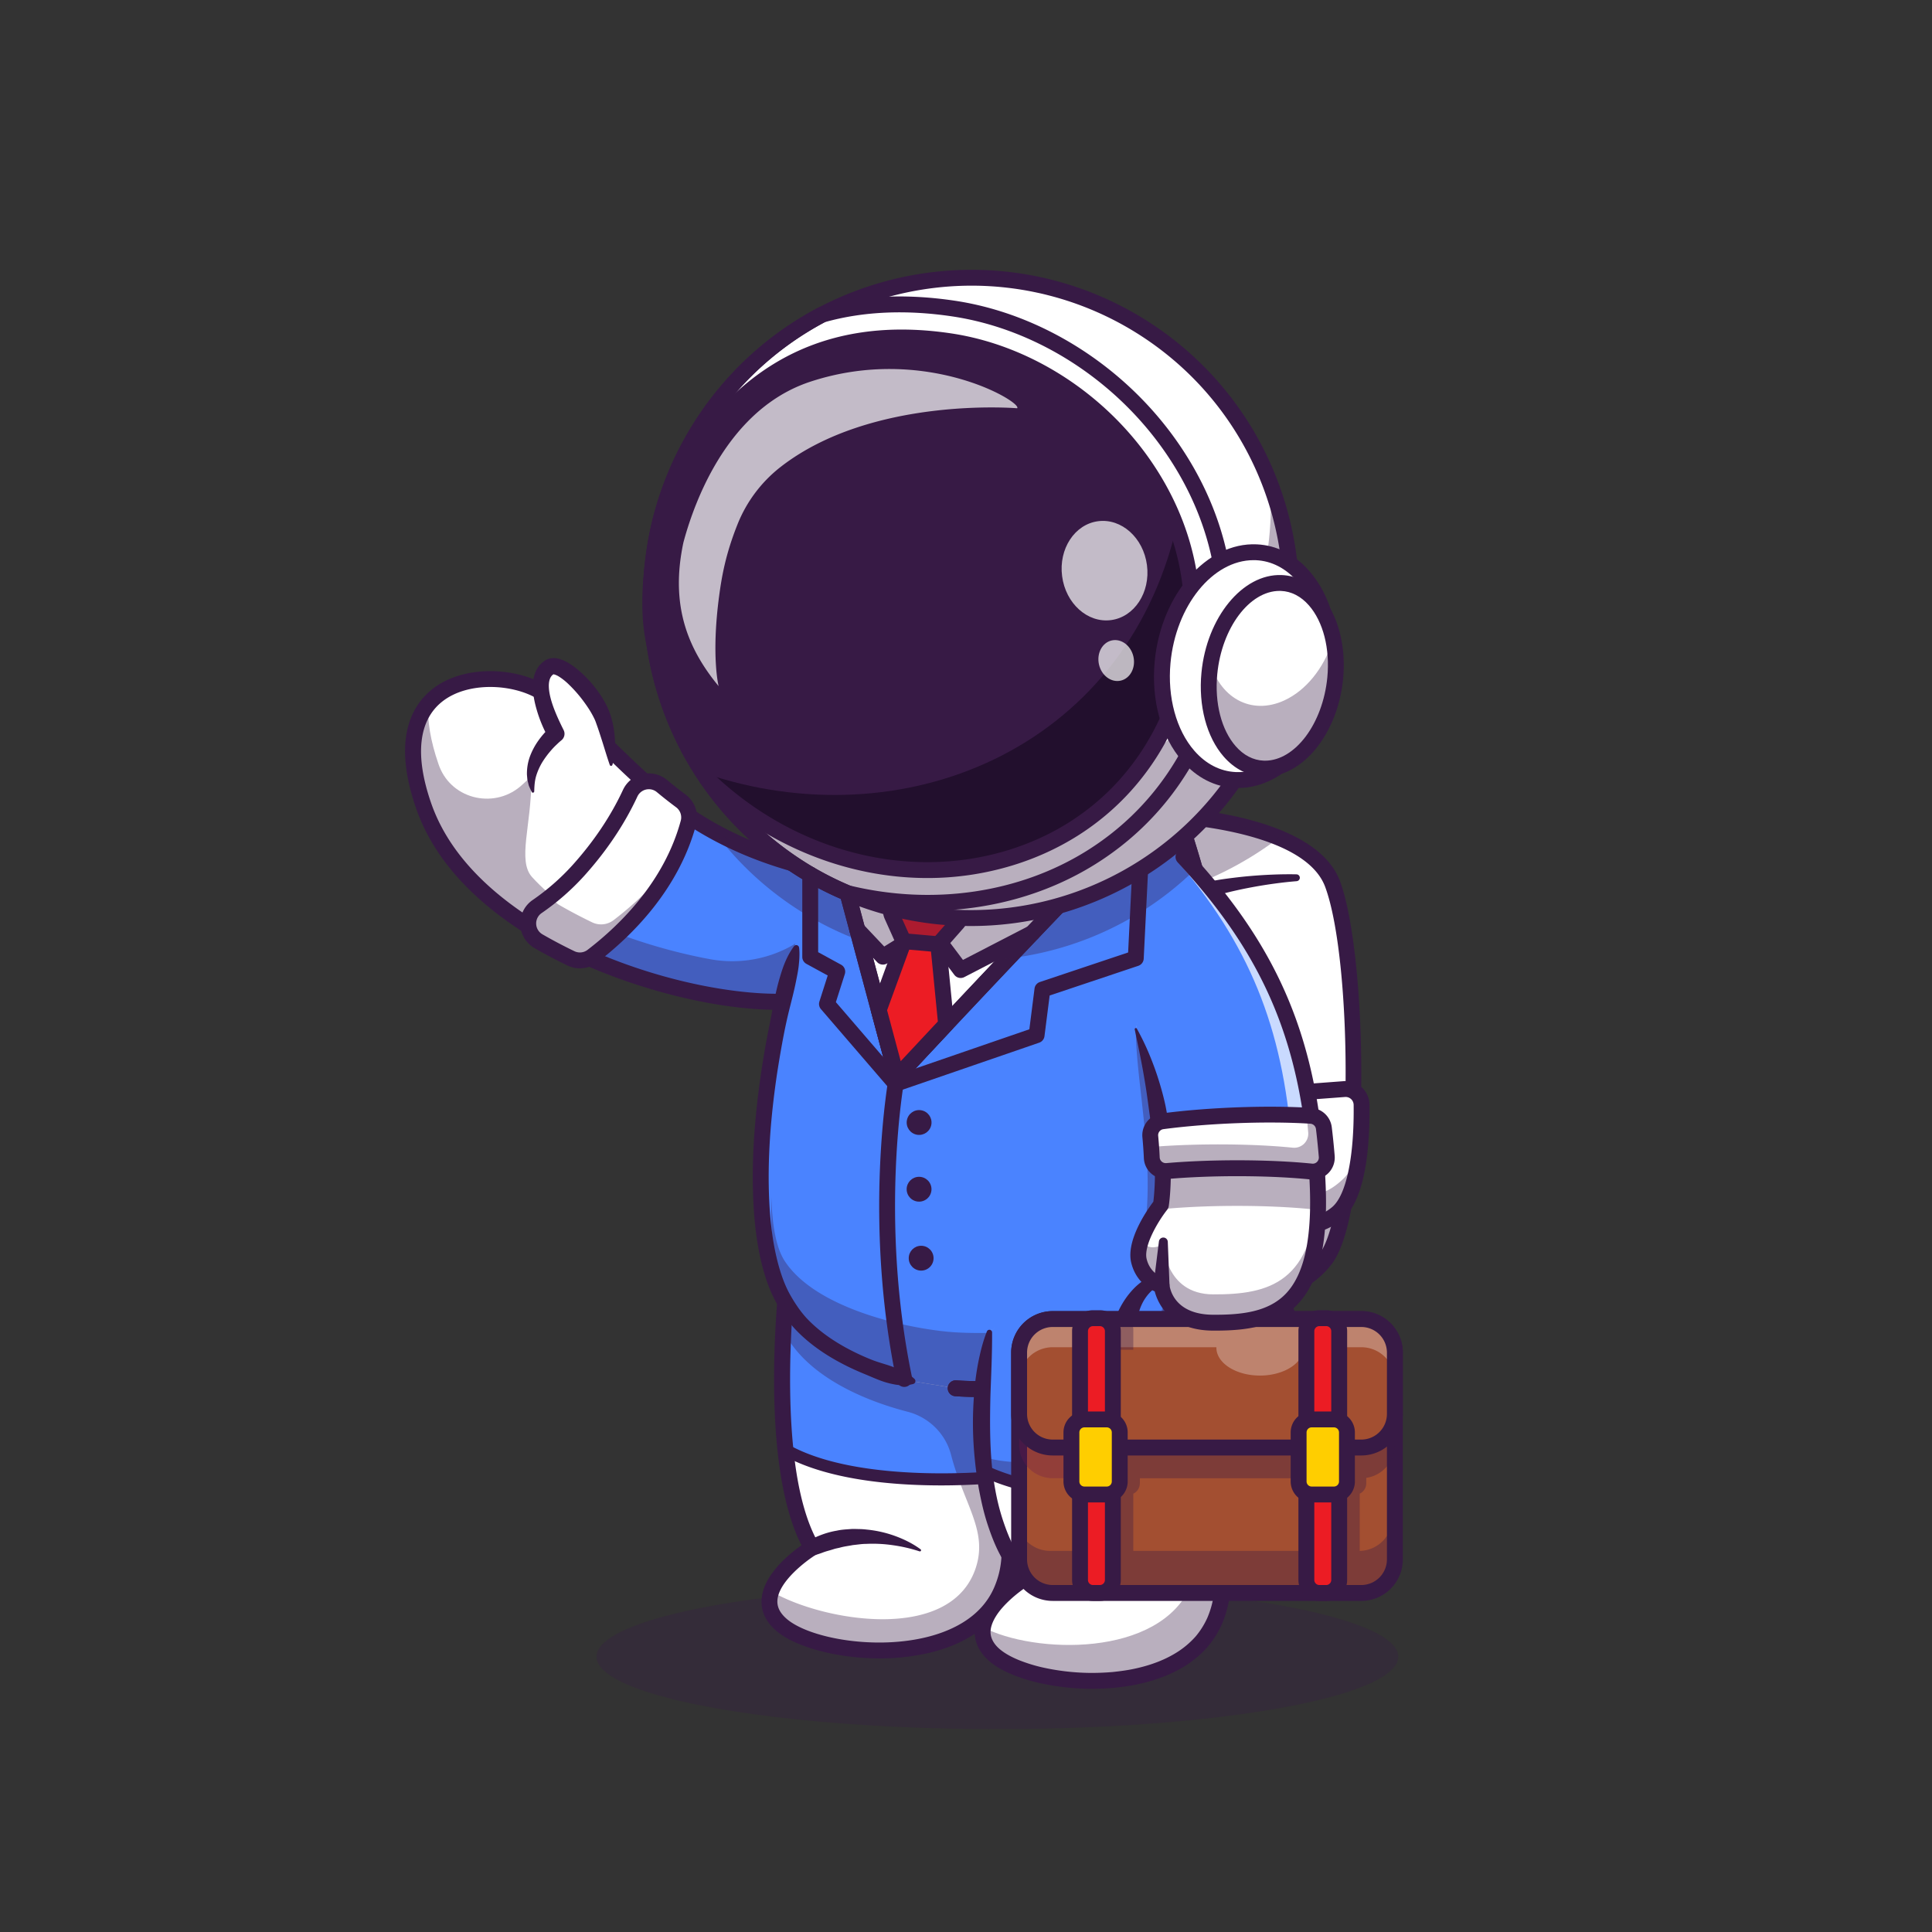 <svg id="Layer_1" data-name="Layer 1" xmlns="http://www.w3.org/2000/svg" viewBox="0 0 4000 4000"><rect x="0" y="0" width="4000" height="4000" fill="#333333" stroke="none"/><defs><style>.cls-1{opacity:0.3;}.cls-2{fill:#371a45;}.cls-3{fill:#fff;}.cls-4{opacity:0.35;}.cls-5{fill:#4a83ff;}.cls-6{fill:#a34f31;}.cls-7{fill:#6b184e;}.cls-8{fill:#bf943d;}.cls-9{fill:#ec1c24;}.cls-10{fill:#ffce00;}.cls-11{opacity:0.7;}.cls-12{fill:#220f2d;}</style></defs><g class="cls-1"><ellipse class="cls-2" cx="2065" cy="3430" rx="830" ry="150"/></g><path class="cls-3" d="M1775.35,1816.64l-78.15,247.51c-119.83,33.85-419.75-20-626.59-162.54-89.21-61.44-161.09-139.41-193.8-233.94-95.68-276.57,151.71-293.4,247-233.33,74.09,46.72,128.74,108.86,195.51,170.26C1415.13,1692.74,1536,1779.35,1775.35,1816.64Z"/><g class="cls-4"><path class="cls-2" d="M1723.87,1979.75l-26.67,84.4c-119.84,33.85-419.76-20-626.6-162.54-89.2-61.44-161.09-139.41-193.79-233.95-35.48-102.56-23.8-169.37,9.83-209.83-2,33.85,4.19,74.92,21.24,124.24q.75,2.17,1.61,4.42c27,70.6,118.19,89.49,172.83,37.22,10.56-10.09,17.69-15.15,17.71-10.44.57,94.44-29.42,168.69,1.65,202.75C1268.92,1999.37,1601.21,2011.09,1723.87,1979.75Z"/></g><path class="cls-5" d="M1775.34,1816.63l-36,114-42.14,133.5c-20.71,5.86-46.81,9.08-76.86,9.7-143.86,2.91-378.64-54.3-549.74-172.24,140.25-69.64,213.81-206.93,248.67-297,44.69,41.13,94.89,81.89,160,117.55,59,32.22,130.23,60.2,220.76,80.35Q1735.59,1810.41,1775.34,1816.63Z"/><g class="cls-4"><path class="cls-2" d="M1775.34,1816.63l-78.14,247.52c-119.84,33.85-419.76-20-626.6-162.54a416,416,0,0,0,61.31-37.42c107.06,61.28,230.2,101.82,338.48,121.74a252.51,252.51,0,0,0,286.49-172.34h0C1763,1814.65,1769.09,1815.66,1775.34,1816.63Z"/></g><path class="cls-2" d="M1608.52,2090.71c-115.14,0-272.16-36-406.7-97-51.59-23.35-98.9-49.8-140.61-78.62C960,1845.35,892.68,1763.91,861.28,1673,812,1530.71,852.41,1460.61,895,1426.87c65.65-52.07,175.85-45.37,237.58-6.44,55.67,35.13,99.78,77.88,146.49,123.14,16.61,16.11,33.8,32.76,51.63,49.14,34.07,31.34,64.45,55.94,95.61,77.42,96.37,66.52,208.09,107.91,351.61,130.26a16.44,16.44,0,1,1-5,32.49c-148.6-23.14-264.65-66.26-365.22-135.69-32.46-22.36-64-47.88-99.2-80.28-18.14-16.66-35.49-33.47-52.26-49.73-45.45-44-88.37-85.63-141.16-118.94-51.12-32.25-145.68-38.38-199.6,4.39-49.06,38.91-57,111.41-23,209.66,29.06,84.1,92.16,160,187.54,225.74,40.1,27.71,85.68,53.19,135.49,75.73,186.7,84.6,389.32,109.45,477.36,84.57a16.44,16.44,0,1,1,8.93,31.64C1675.94,2087.24,1644.24,2090.71,1608.52,2090.71Z"/><path class="cls-3" d="M1425.32,1703.29c-33.9,125.42-121.37,216.86-198.83,276.28a42.59,42.59,0,0,1-44.37,4.58c-22.95-11-45.49-22.89-67.39-35.54-26.87-15.53-28.35-53.95-2.81-71.6a488,488,0,0,0,85.66-74.93c52.85-58.74,86.22-114.77,107.11-159.74a42.54,42.54,0,0,1,65.8-14.94c12.39,10.3,25.26,20.48,38.76,30.49A42.75,42.75,0,0,1,1425.32,1703.29Z"/><g class="cls-4"><path class="cls-2" d="M1399,1774.41c-42.18,89.56-110.58,157.61-172.55,205.16a42.56,42.56,0,0,1-44.38,4.59c-22.92-11.06-45.48-22.92-67.39-35.57-26.84-15.51-28.34-53.95-2.82-71.58,9.87-6.78,19.75-14.14,29.49-22a41.8,41.8,0,0,0,17.27,19.09c21.91,12.64,44.47,24.46,67.39,35.52a42.57,42.57,0,0,0,44.38-4.58C1313.89,1871.73,1360.52,1828.27,1399,1774.41Z"/></g><path class="cls-2" d="M1200.64,2004.84A59.17,59.17,0,0,1,1175,1999c-23.67-11.39-46.71-23.54-68.48-36.12a58.9,58.9,0,0,1-3.94-99.35,472.92,472.92,0,0,0,82.79-72.41c44-48.94,79.17-101.32,104.42-155.67a59,59,0,0,1,91.22-20.65c12.91,10.73,25.35,20.52,38,29.93a58.87,58.87,0,0,1,22.15,62.89h0c-36.07,133.47-131.23,228.67-204.7,285A58.77,58.77,0,0,1,1200.64,2004.84ZM1343.42,1634a26.23,26.23,0,0,0-23.82,15.24c-26.63,57.32-63.57,112.43-109.8,163.82a505.81,505.81,0,0,1-88.54,77.46,26,26,0,0,0,1.69,43.83c21.06,12.17,43.37,23.93,66.3,35a26,26,0,0,0,27.23-2.8c69.45-53.28,159.3-142.94,193-267.53h0a26.17,26.17,0,0,0-10-27.91c-13.17-9.78-26.08-19.93-39.47-31.06A25.83,25.83,0,0,0,1343.42,1634Zm81.9,69.27h0Z"/><path class="cls-3" d="M2744,2607.42c-94.54,123.26-340.71,80.53-340.71,80.53L2401.09,1855l-.44-168.23s140.43,3.73,247.14,47.82c51.42,21.21,95,51.82,111.27,95.86C2815.79,1983.52,2821.63,2506.12,2744,2607.42Z"/><g class="cls-4"><path class="cls-2" d="M2801.54,2178c3.31,182.64-14,372.51-57.58,429.4-94.54,123.27-340.74,80.55-340.74,80.55l-2.54-1001.11s2.61.06,7.41.32l2,780.56s246.2,42.72,340.73-80.55C2776.39,2353.77,2792.92,2274.6,2801.54,2178Z"/></g><path class="cls-2" d="M2500.12,2711.75c-54.4,0-95.56-6.88-99.7-7.59a16.44,16.44,0,0,1,5.61-32.4c2.37.41,237.55,39.52,324.88-74.35,72-93.85,70.39-605.65,12.74-761.2-45.77-123.49-340.45-132.89-343.43-133a16.44,16.44,0,0,1,.89-32.87c13,.35,319.91,10.18,373.37,154.42,27.47,74.12,45.09,240.37,43.86,413.68-.65,90.73-7.92,309.27-61.35,378.94C2696.93,2695.74,2583.11,2711.75,2500.12,2711.75Z"/><path class="cls-3" d="M2783.48,2254.79l-167.78,12.6a33,33,0,0,0-30,27c-9.79,54.12-25.92,180.31,26.73,222,43.69,34.59,114.64,30.53,156.22-4.66,46.5-39.36,51.05-163.12,50.29-224.38A33,33,0,0,0,2783.48,2254.79Z"/><g class="cls-4"><path class="cls-2" d="M2585.72,2294.38c-9.82,54.1-25.92,180.29,26.73,221.94,43.7,34.6,114.64,30.54,156.23-4.66,28.59-24.22,41.31-80.36,46.7-134.23-7.56,26.91-19.43,48.77-34.19,63.11-84.56,82.16-147.69-14.71-147.69-14.71s-10.95,23.52-19.68,24.86c-36.51,5.57-29-108.72-23.68-167.77A31.84,31.84,0,0,0,2585.72,2294.38Z"/></g><path class="cls-2" d="M2686.36,2556.77c-30.59,0-60.85-9.12-84.12-27.54-57.64-45.62-45.23-168.57-32.71-237.8a49.4,49.4,0,0,1,44.94-40.43l167.78-12.6h0a49.43,49.43,0,0,1,53.14,48.69c1.05,85.62-7.83,196.27-56.11,237.13C2753.74,2545.83,2719.85,2556.77,2686.36,2556.77Zm98.35-285.58-167.78,12.59a16.54,16.54,0,0,0-15,13.51c-18.8,103.92-11,181,20.76,206.16,36.5,28.89,98.51,26.9,135.4-4.33,29.18-24.69,45.8-103.8,44.48-211.63a16.55,16.55,0,0,0-17.81-16.3Z"/><path class="cls-2" d="M2648.47,2391.4c1.87,21,1.76,41.12,3.14,61s3.51,39.46,8.38,57.87,12.45,35.5,23.92,48.41,26.6,21.23,43.64,25.29h.06a16.45,16.45,0,0,1-7.63,32c-.35-.08-.73-.19-1.07-.29a124.56,124.56,0,0,1-31.66-14.72,107.22,107.22,0,0,1-25.77-23.89c-14.35-18.55-21.85-40.22-26-61.22-4.14-21.15-5.11-42.16-5.13-62.78s1.26-41.07.76-60.5v-.23a8.71,8.71,0,0,1,17.38-1Z"/><path class="cls-2" d="M2684.39,1824.41c-15.45,1.2-31.17,3-46.68,5.13s-31,4.63-46.41,7.51-30.68,6.09-45.81,9.77-30.1,7.84-44.91,12.26l-.28.08a16.46,16.46,0,1,1-9.42-31.55,14.4,14.4,0,0,1,1.57-.39c15.92-3.09,31.82-6,47.8-8.11s31.92-4,47.9-5.37,31.95-2.38,47.93-3,31.89-.86,48.07-.52a7.08,7.08,0,0,1,.44,14.14Z"/><g class="cls-4"><path class="cls-2" d="M2647.79,1734.63A707.73,707.73,0,0,1,2401.09,1855l-.44-168.23S2541.08,1690.54,2647.79,1734.63Z"/></g><path class="cls-3" d="M2073.46,3293.15C2001.71,3459.4,1694.52,3432,1617,3363.23c-79.42-70.56,64.17-158.62,64.17-158.62-30-51-46.41-123.63-54.61-200.23-9.34-86.87-8.19-178.76-4.62-249.68,3.65-73.12,9.91-123.93,9.91-123.93l452.82-245.05c-.31,92.15-15.74,171-29.53,234.12-29.4,134.24-27.5,237.51-15.6,321.87,5.77,40.94,13.88,77.43,21.94,110.84C2084.22,3146.91,2106.38,3216.82,2073.46,3293.15Z"/><path class="cls-5" d="M2039.53,2941.71c5.77,40.94,13.88,77.43,21.94,110.84-203.26,35.66-358.84-14.28-434.92-48.17-9.34-86.87-8.19-178.76-4.62-249.68,3.65-73.12,9.91-123.93,9.91-123.93l452.82-245.05c-.31,92.15-15.74,171-29.53,234.12C2025.73,2754.08,2027.63,2857.35,2039.53,2941.71Z"/><g class="cls-4"><path class="cls-2" d="M2049.14,2648.87q-2.7,14.3-5,28.1Q2046.36,2663.14,2049.14,2648.87Z"/></g><path class="cls-2" d="M1821.1,3433.51c-91.73,0-178.11-25.24-215-58-21.55-19.13-31.36-41.35-29.18-66,4.36-49.42,56.92-92.12,82.59-110.18-91-177.83-46-554.16-44-570.51a16.44,16.44,0,0,1,32.63,4c-.49,4-48.07,401.74,47.16,563.49a16.43,16.43,0,0,1-5.57,22.35c-21.13,13-76.73,55.2-80.11,93.75-1.22,13.93,4.76,26.54,18.27,38.54,43.87,39,174.26,64.49,283.1,40.31,51.57-11.45,119-38.9,147.36-104.62,27.86-64.56,13.27-123.8-6.91-205.78-26.91-109.28-60.39-245.28-12.41-464.49,15-68.41,28.86-143.71,29.14-230.7a16.45,16.45,0,0,1,16.44-16.39h.06a16.44,16.44,0,0,1,16.38,16.49c-.3,90.08-14.55,167.44-29.9,237.63-46.35,211.74-13.88,343.63,12.21,449.6,20.91,84.9,37.41,152,5.17,226.67-26.8,62.11-85.73,104.88-170.41,123.68A450.12,450.12,0,0,1,1821.1,3433.51Z"/><path class="cls-2" d="M1948.55,3075.38c-99.84,0-236-11.12-328.31-63a12.33,12.33,0,1,1,12.08-21.5c151.14,85,439.6,54.08,442.49,53.75a12.33,12.33,0,1,1,2.73,24.51C2072.48,3069.72,2019.76,3075.38,1948.55,3075.38Z"/><g class="cls-4"><path class="cls-2" d="M1615.16,2230.13c-10.67,95.94-16.87,179.11-18.14,248.49C1595.26,2414,1601.54,2330.6,1615.16,2230.13Z"/></g><g class="cls-4"><path class="cls-2" d="M2567.69,2349.61c-.44-37.28-2.72-77.28-6.89-119.66C2566,2273,2568.26,2313.08,2567.69,2349.61Z"/></g><path class="cls-3" d="M1978.82,2874.29c162.77,11.42,286.45-39.05,328.77-57.88,108.68-48.35,192.24-136.09,233.11-251.9,63.09-178.82,17.72-574.2-153.65-1023.09L1830,1506c-253.45,484.34-309.74,1014.16-205.29,1188.41,10.54,17.57,22.11,34.54,36.61,49.52,59.72,61.65,154.17,98,230.6,116.18"/><path class="cls-5" d="M2566.07,2422c-3.39,56.33-11.94,104.32-25.39,142.49-40.85,115.78-124.42,203.53-233.1,251.88-42.31,18.82-166,69.33-328.75,57.87l-86.91-14.19c-76.43-18.2-170.88-54.52-230.6-116.18-14.5-15-26-32-36.58-49.54-63.37-105.73-67.56-342.45-4.4-620.51,13.26-58.44,22.75-116.39,42.1-177.65,9.52-30.24,26.52-63,37.58-93.71A2370.69,2370.69,0,0,1,1830,1506L2387,1541.44c33.9,88.81,62.9,175.54,87.05,258.89a.33.33,0,0,1,0,.17C2546.06,2048.51,2575.5,2266.76,2566.07,2422Z"/><path class="cls-2" d="M1654.49,1962a116.34,116.34,0,0,1,.63,17.5c-.09,5.73-.57,11.35-1.15,16.94-1,11.21-3.29,22.07-5.45,33-4.21,21.78-10,43.17-15.28,64.68s-9.7,43.23-13.69,65-7.64,43.62-11,65.49c-12.84,87.49-20.14,176.08-15.83,263.78,2.27,43.74,7.39,87.41,18.55,128.91,5.62,20.66,12.65,40.87,22.29,59.17a309.13,309.13,0,0,0,16.41,27.05,220.79,220.79,0,0,0,19.12,24.61c28.3,30.45,64.93,54.38,103.73,73.06q14.6,7.05,29.69,13.15c10,4.13,20.48,7.23,30.86,10.45a289.73,289.73,0,0,1,30.63,11.38,124.35,124.35,0,0,1,14.85,7.82,84.55,84.55,0,0,1,14.35,10.77l.19.18a6.24,6.24,0,0,1,.11,8.81,6.3,6.3,0,0,1-2.85,1.67c-12.36,3.32-24.13,3.06-35.55,1.43a168.12,168.12,0,0,1-33.2-8.9c-10.73-4.07-21.2-8.79-31.82-13.14s-21.16-9-31.53-14c-41.44-20.05-81.16-45.5-113.84-80.61a254,254,0,0,1-22-28.23,337,337,0,0,1-18.31-30.21c-11.17-21.26-18.82-43.52-24.92-65.9-12-44.85-17.26-90.43-19.64-135.79-4.45-90.84,3.08-181.18,16.14-270.3,3.41-22.27,7-44.5,11.18-66.63q3-16.61,6.41-33.15l6.43-33.14c4.14-22.13,8.76-44.19,15.34-65.74,6.35-21.59,14.38-42.79,28.54-62a5.85,5.85,0,0,1,10.52,2.73Z"/><path class="cls-2" d="M2027,2892.41c-16.06,0-32.49-.54-49.31-1.72a16.44,16.44,0,0,1,2.3-32.8,676.34,676.34,0,0,0,320.94-56.5c106.15-47.22,185.8-133.29,224.28-242.35,55.27-156.63,30.14-526.57-149.75-1001.88L1829,1522.38a16.44,16.44,0,0,1,2.09-32.82l557,35.46a16.45,16.45,0,0,1,14.32,10.54C2563.67,1958,2625.47,2373.66,2556.2,2570c-41.52,117.67-127.44,210.52-241.93,261.45A710.51,710.51,0,0,1,2027,2892.41Z"/><path class="cls-2" d="M2027,2892.4q-24.07,0-49.27-1.73a16.44,16.44,0,1,1,2.3-32.79,676.54,676.54,0,0,0,320.91-56.49c106.15-47.22,185.81-133.29,224.28-242.33,60.93-172.7,15.06-530.36-116.87-911.18a16.44,16.44,0,0,1,31.07-10.76c134.21,387.41,180.06,753.59,116.81,932.87-41.52,117.66-127.44,210.5-241.93,261.44A710.83,710.83,0,0,1,2027,2892.4Z"/><path class="cls-2" d="M1903.64,3211.87a317,317,0,0,0-55.33-12.74,288.16,288.16,0,0,0-55.27-2.67c-9.12,0-18.11,1.63-27,2.43-8.86,1.73-17.76,2.75-26.4,5.13-4.3,1.19-8.76,1.75-13,3.14s-8.52,2.63-12.83,3.83a128.21,128.21,0,0,0-12.71,4.28c-4.23,1.5-8.5,2.92-12.86,4.22l-1.56.46a16.42,16.42,0,0,1-12.45-30.21c18.13-9.71,37.76-17.28,58.25-20.66,10.12-2.32,20.52-2.68,30.79-3.47,5.15-.19,10.31.08,15.44.17a142.65,142.65,0,0,1,15.33,1,240.26,240.26,0,0,1,59.12,13.31c18.85,6.93,36.81,15.74,52.86,27.64a2.36,2.36,0,0,1-2.13,4.15Z"/><g class="cls-4"><path class="cls-2" d="M2567.69,2349.61c-.88,62.75-216.17-262.11-216.17-219,0,94.56,31.21,236.18,23.36,365.37-2,33.19-5.16,64.72-8.27,92.88-7,63-24,109.36-59,122.14-37.39,13.65-138.3,47.53-273.49,48.78-17.86.17-36.29-.21-55.28-1.31-79.45-4.56-264.37-40.14-341.4-130.68a166.47,166.47,0,0,1-12.7-16.87c-17-26.08-26-70.65-27.71-132.26-2,103.77,6.85,176.75,27.71,215.79.29.53.63,1.05.92,1.58-1.32,17.09-2.64,36.89-3.73,58.71.88,2,1.84,3.86,2.81,5.66,47.17,88.36,161.45,138.48,254.43,162.48,43.82,11.31,78.49,45.31,89.87,89.12,27,103.86,76.51,157,51.21,234-51.72,157.16-318.62,110.43-423.35,48.7-7.82,22.39-4.92,46.36,20.11,68.59,77.51,68.81,384.71,96.16,456.46-70.09,44.62-103.37-11.85-194.92-33.94-351.42-1.32-9.36-2.5-18.93-3.56-28.81-.26-2.28-.48-4.61-.7-6.94-.26-2.5-.48-5-.7-7.51-.27-2.85-.49-5.75-.75-8.69-.31-4.39-.61-8.87-.92-13.39,0-.17,0-.34,0-.5,135.81-1.29,237.23-42.8,274.73-59.49,108.68-48.34,192.25-136.08,233.09-251.87C2559.61,2510.9,2568.79,2437.79,2567.69,2349.61Z"/></g><path class="cls-3" d="M2514.73,3355.08c-71.8,166.29-379,138.92-456.47,70.12-79.42-70.57,64.12-158.62,64.12-158.62-50.59-59.15-74.57-140.51-84.44-220.9-18-146.11,10.62-288.95,10.62-288.95l477.32-309.09c-.31,92.2-15.69,171-29.53,234.21-34.95,159.68-25.65,275.55-7.85,367.93C2513.36,3179,2554.79,3262.3,2514.73,3355.08Z"/><path class="cls-5" d="M2496.35,2681.85c-34.95,159.68-25.65,275.55-7.85,367.93-274.71,96.21-446.07-1.55-450.56-4.1-18-146.11,10.62-288.95,10.62-288.95l181.58-141.82,295.74-167.27C2525.57,2539.84,2510.19,2618.65,2496.35,2681.85Z"/><g class="cls-4"><path class="cls-2" d="M2496.35,2681.85c-34.95,159.68-25.65,275.55-7.85,367.92-274.71,96.22-446.07-1.54-450.56-4.09-1.24-9.83-2.21-19.66-3-29.4l2.27.63c174.32,47.84,350.53-74.36,365.06-254.55a1026.4,1026.4,0,0,1,20.87-137.19c8.46-38.57,17.45-82.91,23.27-132.58l79.47-45C2525.57,2539.84,2510.19,2618.64,2496.35,2681.85Z"/></g><g class="cls-4"><path class="cls-2" d="M2496.33,2682.77c-83.82,383.13,87,514.16,18.36,673.3-71.75,166.25-379,138.89-456.46,70.08-20.82-18.49-26.31-38.16-23.06-57.17,104.25,55,365.57,64.46,431-87.17,23.62-54.74-119.16-161.18-120.11-280.16-.8-99.71,27.11-201.59,56.35-280.44,23.54-63.46,38-261,165-330.23-1.8,67.66-10.28,124.88-25.3,169.27-7.33,2.33-15.58,4.75-24.67,7.12C2511.7,2610.14,2503.8,2648.74,2496.33,2682.77Z"/></g><path class="cls-2" d="M2054,2758.75c.26,44.36-1.95,87.92-3.44,131.38-1,43.46-1.38,86.87,1.85,130a586,586,0,0,0,8.17,64.08,462.14,462.14,0,0,0,15.51,62.21c6.68,20.16,14.25,40.06,24.22,58.55a297.78,297.78,0,0,0,34.64,51.93,16.57,16.57,0,0,1-2.06,23.35,15.86,15.86,0,0,1-1.72,1.27l-.12.08c-6.27,4-13.18,8.86-19.51,13.68s-12.65,10.05-18.57,15.42c-11.75,10.76-22.71,22.41-30.62,35s-12.72,25.82-11.31,37.5,8.59,22.76,19.79,32c10.91,9,25.07,16.37,39.79,22.3a330.12,330.12,0,0,0,46.27,14.38,474,474,0,0,0,97.67,11.68q24.67.29,49.21-1.85c16.28-1.71,32.52-3.88,48.36-7.51,31.66-7,62.29-18.42,88.48-35.8a179.16,179.16,0,0,0,35-30.49,164.24,164.24,0,0,0,24.27-38.86c12.28-28.95,17-60.2,14.48-92.27-2.24-32.07-9.85-64.64-17.82-97.51S2480,3093,2473.4,3059a904.67,904.67,0,0,1-14.51-102.88,830.21,830.21,0,0,1-1.77-104,1005.5,1005.5,0,0,1,10.2-103.31c5.27-34,12.77-68.26,19.62-101,6.82-33,10.64-66.37,15.33-99.44s8.87-66.09,18.13-99.82v0a5.67,5.67,0,0,1,11,.08c8.93,34.33,8.8,69.41,5.53,103.84s-11,68.31-17.72,102c-7.13,33.88-14.18,66.16-19.35,99.38a975.35,975.35,0,0,0-9.86,99.75c-3.17,66.74,2.54,133.46,15.69,199.12,6.4,32.89,14.66,65.56,22.79,98.74s16.12,67.17,18.67,103.08a239.66,239.66,0,0,1-2,54.48,223.21,223.21,0,0,1-15.06,52.93,197.23,197.23,0,0,1-29.59,47.39,212.07,212.07,0,0,1-41.69,36.39c-30.64,20.3-65,32.8-99.58,40.54-17.35,4-34.89,6.32-52.44,8.15q-26.36,2.31-52.75,2a505.26,505.26,0,0,1-104.65-12.54,363,363,0,0,1-51.09-15.9c-16.74-6.84-33.34-15-48.72-27.69a55.24,55.24,0,0,1-5.52-5c-1.77-1.78-3.61-3.42-5.29-5.33a93.2,93.2,0,0,1-9.38-12.45,73.1,73.1,0,0,1-11-30.68,76.74,76.74,0,0,1,3.44-31.91,116.1,116.1,0,0,1,12.79-26.85c10.31-16.24,23-29.51,36.3-41.71,6.68-6.06,13.58-11.76,20.68-17.18s14.16-10.46,22.28-15.58l-3.9,24.7a330.7,330.7,0,0,1-38.77-58.05c-11-20.43-19.21-42-26.39-63.71s-12.34-43.95-16.69-66.21c-2.3-11.12-3.91-22.32-5.68-33.5-1.39-11.21-3-22.42-4-33.65a739.49,739.49,0,0,1-1.84-134.78,564.08,564.08,0,0,1,8.55-66.68c4.4-22,9.62-43.8,18.1-65.05a5.57,5.57,0,0,1,10.75,2Z"/><path class="cls-2" d="M2260.67,3102.22c-73.18,0-154.16-11-228.05-45.47a12.33,12.33,0,1,1,10.43-22.34c190.33,88.84,439.62,11.54,442.11,10.74a12.33,12.33,0,0,1,7.46,23.51C2486,3070.76,2384.52,3102.22,2260.67,3102.22Z"/><path class="cls-2" d="M2370,3299.08a16.34,16.34,0,0,1-9.1-2.76c-4.16-2.75-101.8-65.68-232.43-13.51a16.44,16.44,0,0,1-12.19-30.53c147.32-58.83,258.22,13.59,262.87,16.7a16.44,16.44,0,0,1-9.15,30.1Z"/><path class="cls-2" d="M2644.84,2735.27a8.21,8.21,0,0,0,0-2.16l-.31-2.72c-.24-1.86-.57-3.75-.93-5.65-.78-3.79-1.82-7.56-3-11.3a107,107,0,0,0-9.63-21.38c-8-13.4-19.25-24.78-33.21-31.94a101.07,101.07,0,0,0-11.18-4.86c-4-1.63-8.06-3-12.14-4.39a258.05,258.05,0,0,0-24.8-7.16,254.67,254.67,0,0,0-25.29-4.76,182.63,182.63,0,0,0-25-1.64h-.8a183.5,183.5,0,0,0-25,1.87,253.92,253.92,0,0,0-25.23,5c-8.33,2.06-16.59,4.48-24.69,7.36-4.06,1.42-8.11,2.84-12.09,4.5a97.88,97.88,0,0,0-11.05,4.94c-13.78,7.18-24.63,18.69-32.49,31.9a106.23,106.23,0,0,0-9.29,21.24,115.47,115.47,0,0,0-2.83,11.2c-.33,1.88-.64,3.75-.85,5.59l-.27,2.68a6.81,6.81,0,0,0,0,2.06,38.81,38.81,0,1,1-54.27,23.46l10-32.67a42.55,42.55,0,0,1,1.63-4.38l1.56-3.69c1.06-2.41,2.18-4.71,3.33-7,2.27-4.57,4.67-9,7.29-13.31a164.75,164.75,0,0,1,17.71-24.35c13.1-15.17,29.85-27.68,48.55-34.76a115.75,115.75,0,0,1,13.76-4.41c4.39-1.21,8.79-2.41,13.22-3.48,8.85-2.17,17.73-4.16,26.7-5.76s18-3.07,27.07-4a209.78,209.78,0,0,1,28-1.39h-.8a206.62,206.62,0,0,1,27.93,1.62c9.09,1,18.06,2.52,27,4.19s17.8,3.73,26.61,6c4.41,1.11,8.78,2.34,13.16,3.59a118.26,118.26,0,0,1,13.64,4.48c18.52,7.11,34.85,19.74,47.83,34.73a163.57,163.57,0,0,1,17.36,24.21c2.57,4.28,4.92,8.68,7.13,13.22,1.13,2.27,2.23,4.56,3.26,6.94l1.52,3.65c.53,1.35,1,2.28,1.57,4.28l5.53,18.1a26.93,26.93,0,1,1-46.24-9.63Z"/><rect class="cls-6" x="2109.93" y="2731.04" width="778.02" height="567.05" rx="77.85"/><path class="cls-2" d="M2818.49,3314.51H2179.41a86,86,0,0,1-85.91-85.91V2800.53a86,86,0,0,1,85.91-86h639.08a86,86,0,0,1,85.91,86V3228.6A86,86,0,0,1,2818.49,3314.51Zm-639.08-567.06a53.11,53.11,0,0,0-53,53.08V3228.6a53.09,53.09,0,0,0,53,53h639.08a53.09,53.09,0,0,0,53-53V2800.53a53.11,53.11,0,0,0-53-53.08Z"/><g class="cls-4"><path class="cls-2" d="M2828.73,3071v-11.22A69.48,69.48,0,0,0,2888,2991v-127a69.5,69.5,0,0,0-69.48-69.52H2278.41V3211H2174.54a69.45,69.45,0,0,1-69.47-69.47v87a69.49,69.49,0,0,0,69.47,69.48h639.07a69.49,69.49,0,0,0,69.47-69.48v-87a69.41,69.41,0,0,1-67.94,69.43V3092.52A23.93,23.93,0,0,0,2828.73,3071ZM2747.14,3211H2346.4V3092.52A23.93,23.93,0,0,0,2360,3071v-10.46h387.14Z"/></g><g class="cls-1"><path class="cls-7" d="M2278.41,2794.54v265.95h-99a69.45,69.45,0,0,1-69.47-69.47v-127a69.5,69.5,0,0,1,69.47-69.52Z"/></g><path class="cls-6" d="M2888,2800.53v127a69.46,69.46,0,0,1-69.48,69.47H2179.41a69.45,69.45,0,0,1-69.47-69.47v-127a69.49,69.49,0,0,1,69.47-69.51h639.07A69.5,69.5,0,0,1,2888,2800.53Z"/><g class="cls-1"><path class="cls-3" d="M2888,2800.52v58.29a69.5,69.5,0,0,0-69.48-69.52H2698.81a6.63,6.63,0,0,1,0,.89c0,31.9-40.41,57.78-90.23,57.78s-90.19-25.88-90.19-57.78a5.32,5.32,0,0,1,.05-.89H2179.41a69.5,69.5,0,0,0-69.47,69.52v-58.29a69.5,69.5,0,0,1,69.47-69.52h639.07A69.5,69.5,0,0,1,2888,2800.52Z"/></g><path class="cls-2" d="M2818.49,3013.4H2179.41a86,86,0,0,1-85.91-85.91v-127a86,86,0,0,1,85.91-86h639.08a86,86,0,0,1,85.91,86v127A86,86,0,0,1,2818.49,3013.4Zm-639.08-266a53.11,53.11,0,0,0-53,53.08v127a53.1,53.1,0,0,0,53,53h639.08a53.1,53.1,0,0,0,53-53v-127a53.11,53.11,0,0,0-53-53.08Z"/><rect class="cls-8" x="2236.06" y="2729.18" width="67.99" height="568.89" rx="26.85"/><g class="cls-4"><path class="cls-2" d="M2346.4,2753.16v41.38h-68v-41.38a24.06,24.06,0,0,1,24-24h20.08A24,24,0,0,1,2346.4,2753.16Z"/></g><g class="cls-1"><path class="cls-7" d="M2278.41,2940.18v154.07A24,24,0,0,1,2260,3071V2963.48A24,24,0,0,1,2278.41,2940.18Z"/></g><rect class="cls-9" x="2236.06" y="2729.18" width="67.99" height="568.89" rx="26.85"/><rect class="cls-9" x="2704.69" y="2729.18" width="67.99" height="568.89" rx="26.85"/><path class="cls-2" d="M2277.21,3314.51H2262.9a43.34,43.34,0,0,1-43.28-43.29V2756a43.34,43.34,0,0,1,43.28-43.29h14.31a43.34,43.34,0,0,1,43.28,43.29v515.19A43.34,43.34,0,0,1,2277.21,3314.51Zm-14.31-568.89a10.54,10.54,0,0,0-10.4,10.41v515.19a10.54,10.54,0,0,0,10.4,10.41h14.31a10.54,10.54,0,0,0,10.4-10.41V2756a10.54,10.54,0,0,0-10.4-10.41Z"/><path class="cls-2" d="M2745.84,3314.51h-14.3a43.34,43.34,0,0,1-43.29-43.29V2756a43.34,43.34,0,0,1,43.29-43.29h14.3a43.33,43.33,0,0,1,43.28,43.29v515.19A43.33,43.33,0,0,1,2745.84,3314.51Zm-14.3-568.89a10.55,10.55,0,0,0-10.41,10.41v515.19a10.55,10.55,0,0,0,10.41,10.41h14.3a10.54,10.54,0,0,0,10.4-10.41V2756a10.54,10.54,0,0,0-10.4-10.41Z"/><rect class="cls-10" x="2688.66" y="2938.77" width="100.05" height="155.42" rx="26.85"/><path class="cls-2" d="M2761.86,3110.62h-46.35a43.34,43.34,0,0,1-43.29-43.28V2965.61a43.34,43.34,0,0,1,43.29-43.28h46.35a43.34,43.34,0,0,1,43.29,43.28v101.73A43.34,43.34,0,0,1,2761.86,3110.62Zm-46.35-155.41a10.54,10.54,0,0,0-10.41,10.4v101.73a10.54,10.54,0,0,0,10.41,10.4h46.35a10.54,10.54,0,0,0,10.41-10.4V2965.61a10.54,10.54,0,0,0-10.41-10.4Z"/><rect class="cls-10" x="2217.61" y="2939.51" width="100.05" height="155.42" rx="26.85"/><path class="cls-2" d="M2291.46,3110.62H2245.1a43.33,43.33,0,0,1-43.28-43.28V2965.61a43.33,43.33,0,0,1,43.28-43.28h46.36a43.33,43.33,0,0,1,43.28,43.28v101.73A43.33,43.33,0,0,1,2291.46,3110.62Zm-46.36-155.41a10.54,10.54,0,0,0-10.4,10.4v101.73a10.54,10.54,0,0,0,10.4,10.4h46.36a10.54,10.54,0,0,0,10.4-10.4V2965.61a10.54,10.54,0,0,0-10.4-10.4Z"/><path class="cls-3" d="M2728.79,2501.54c-3.39,211.69-97.93,237.51-217.41,236.94-99.79-.53-106.44-76.95-106.44-76.95s-36.63-9.3-46.85-51c-9.26-37.68,29.92-94.89,42-111.33,2.2-2.95,3.48-4.58,3.48-4.58s4.1-24.95,4.14-68c0-8.37-.13-17.45-.48-27.15-2.52-65.67-14.81-160.56-55.67-268.85l98.59-356.64c174.8,188.28,252.9,365.9,274,616.76,1,11.38,1.85,22.92,2.56,34.6.35,5.6.66,11.24,1,16.93Q2729.3,2474.08,2728.79,2501.54Z"/><g class="cls-4"><path class="cls-2" d="M2728.79,2501.54c-3.39,211.69-97.93,237.51-217.41,236.94-99.79-.53-106.44-76.95-106.44-76.95s-36.63-9.3-46.85-51c-3.26-13.27-.53-29,4.93-44.47,13.89,29.75,45.61,9.86,45.61,9.86s3,103.41,102.75,103.94c116.53.57,209.3-24,217-221.52Q2729.21,2481.12,2728.79,2501.54Z"/></g><path class="cls-5" d="M2726.68,2425.29c-115.87-6.87-256.77-1.67-319,1.28,0-65.09-9.25-171.66-56.15-296l32-166.61,66.64-190C2632.85,1970.76,2709.89,2155.92,2726.68,2425.29Z"/><g class="cls-11"><path class="cls-3" d="M2726.68,2425.29c-115.87-6.87-256.78-1.67-319,1.28,0-10.89-.26-23-.92-36.05,71.61-2.56,178.19-4.63,269.29.79-15.34-246.19-81-422-231.74-600.77l5.81-16.61C2632.84,1970.76,2709.88,2155.91,2726.68,2425.29Z"/></g><path class="cls-2" d="M2388.65,2365.72c-3.38-19.42-5.75-38.84-8.46-58.28s-5.15-39-8.28-58.48-6.56-39-10.44-58.58-8-39.13-12.14-59a2.37,2.37,0,0,1,4.39-1.65,522.41,522.41,0,0,1,26.49,54.92c7.77,18.83,14.68,38,20.58,57.61s11.12,39.4,14.63,59.58,6,40.56,6,61.1a16.5,16.5,0,0,1-32.75,2.85Z"/><path class="cls-2" d="M2515.58,2754.91h-4.27c-89.7-.44-114.23-57.06-120.61-81.22-14.36-6.55-39.7-22.94-48.6-59.28-11.31-46.18,33-109.43,45.76-126.4,1.5-11.84,5.4-49.92,2-105.35a16.44,16.44,0,1,1,32.81-2c4.35,71.18-2.63,114.76-2.93,116.58a16.49,16.49,0,0,1-3.3,7.5C2396.6,2530,2367.53,2580,2374,2606.58c7.63,31.16,34,38.75,35.11,39.06a16.64,16.64,0,0,1,12.18,14.47c.64,6.18,8.72,61.51,90.14,61.91,56.51.31,113.76-4.82,150.82-43.68,39.09-41,55.1-117.93,48.95-235.24-14.52-277.39-91.12-461.86-273.19-658a16.44,16.44,0,0,1,24.09-22.37c187.91,202.4,267,392.66,281.94,678.62,6.73,128.6-11.7,211.1-58,259.65C2641.44,2747.83,2578,2754.91,2515.58,2754.91Z"/><path class="cls-2" d="M2417.79,2571.15l3.53,88.52v.31a16.51,16.51,0,0,1-33,1.31,17.27,17.27,0,0,1,.12-2.7l11-88.35a9.2,9.2,0,0,1,18.32.77Z"/><path class="cls-3" d="M1103.5,1638.75C1084.19,1572.89,1151,1519,1151,1519s-60.26-108.32-13.27-137.68c25.17-15.73,95,58.41,111.22,107s16.25,95.28,16.25,95.28"/><path class="cls-2" d="M1100.87,1639.52c-1.36-2.64-2.7-5.36-3.93-8.17-.61-1.41-1.29-2.82-1.84-4.27s-.82-2.95-1.19-4.45c-.7-3-1.68-6.05-2.12-9.15l-.8-9.42a103.63,103.63,0,0,1,6-37.42,142.86,142.86,0,0,1,17.53-33.16,181.11,181.11,0,0,1,11.56-14.63c2-2.39,4.23-4.58,6.41-6.83s4.34-4.27,7.31-6.81l-4.36,22.41a279.2,279.2,0,0,1-21.68-49.71c-5.51-17.32-10.07-35.29-10.51-55.43-.15-10,1-21,5.81-32.06,1-2.76,2.83-5.43,4.32-8.09,1.94-2.48,3.63-5.18,6-7.33l3.43-3.31,3.75-2.82c1.72-1.49,7.25-4.71,11.33-5.43,8.89-2.07,15.92-.48,21.63,1.19a77,77,0,0,1,15.08,6.64,151.25,151.25,0,0,1,23.6,16.8,242.86,242.86,0,0,1,37.4,40.09,212.37,212.37,0,0,1,15.12,23,156.4,156.4,0,0,1,12.07,25.75c.8,2.28,1.64,4.8,2.27,7l1.81,6.55c1.17,4.38,2.07,8.8,3,13.21a215.16,215.16,0,0,1,3.22,26.67c.77,17.86-.08,35.7-5.19,53.26a2.85,2.85,0,0,1-5.42.16l-.06-.16c-5.77-16.61-10.5-32.83-15.53-48.64-2.54-7.89-5-15.72-7.6-23.41-1.3-3.84-2.6-7.68-4-11.46l-2-5.67c-.7-1.85-1.34-3.34-2.07-5a187.48,187.48,0,0,0-11-20c-4.17-6.61-8.78-13.1-13.54-19.49a276,276,0,0,0-31.71-35.4,118.22,118.22,0,0,0-17.54-13.63,40.9,40.9,0,0,0-8.15-4,34.94,34.94,0,0,0-3.57-.9,1.39,1.39,0,0,1,.54-.26s.39-.36.08-.12l-.68.51-1.42,1c-.37.4-.76.79-1.17,1.16-.92.64-1.35,1.75-2.17,2.51-.49,1.13-1.31,1.91-1.71,3.2-2.15,4.6-3.13,11-2.86,18,.45,14.11,4.84,29.59,10.41,44.5,2.84,7.49,6,15,9.32,22.34s7,14.94,10.37,21.64l.49,1a17.27,17.27,0,0,1-4.85,21.45c-1.4,1.08-3.54,3-5.33,4.56l-5.53,5.26a144.79,144.79,0,0,0-10.56,11.18,186.28,186.28,0,0,0-18.14,24.56,127.1,127.1,0,0,0-12.35,27.74c-3,9.92-3.82,20.39-4.07,31.88v.33a2.78,2.78,0,0,1-5.25,1.21Z"/><g class="cls-4"><path class="cls-2" d="M2728.79,2501.54a28.07,28.07,0,0,1-13.75,2c-82.9-8.46-202.47-9.43-298.78-1.05a29.27,29.27,0,0,1-16.21-3.31c2.2-2.95,3.48-4.58,3.48-4.58s4.1-24.95,4.14-68c0-8.37-.13-17.45-.48-27.15,97.35-12.87,221.51-16.83,306.84-11.28a27.75,27.75,0,0,1,10.09,2.55c1,11.38,1.85,22.92,2.56,34.6.35,5.6.66,11.24,1,16.93Q2729.3,2474.08,2728.79,2501.54Z"/></g><path class="cls-3" d="M2715,2425.6c-82.9-8.48-202.48-9.44-298.78-1.08a29,29,0,0,1-31.62-27.51c-.61-13.59-1.6-28.2-3.08-43.74a29.11,29.11,0,0,1,25-31.72c97.48-13,221.93-16.91,307.45-11.37a29,29,0,0,1,26.88,25.51q3.48,28.64,6,58.41A29.09,29.09,0,0,1,2715,2425.6Z"/><g class="cls-4"><path class="cls-2" d="M2715,2425.6c-82.9-8.46-202.47-9.43-298.78-1.06a29,29,0,0,1-31.6-27.54c-.3-7.14-.75-14.59-1.32-22.3,95.33-7.89,212-6.79,293.36,1.49a29.1,29.1,0,0,0,31.86-31.51q-1.51-17.71-3.3-35l8.77.53a29.07,29.07,0,0,1,26.88,25.52q3.51,28.62,6,58.4A29,29,0,0,1,2715,2425.6Z"/></g><path class="cls-2" d="M2718,2442.19a45.55,45.55,0,0,1-4.65-.24h0c-84.57-8.64-203.4-9.07-295.69-1a45.94,45.94,0,0,1-34-11.13,44.9,44.9,0,0,1-15.41-32c-.64-14.07-1.65-28.51-3-42.93a45.41,45.41,0,0,1,39.24-49.57c95.68-12.72,220.54-17.34,310.68-11.48a45.47,45.47,0,0,1,42.13,39.94c2.34,19.28,4.37,39.13,6,59a45.55,45.55,0,0,1-45.25,49.46Zm-1.31-33a12.38,12.38,0,0,0,10-3.51,12.82,12.82,0,0,0,3.78-10.25c-1.62-19.49-3.61-38.94-5.89-57.81a12.61,12.61,0,0,0-11.63-11.09c-88.22-5.72-210.47-1.19-304.22,11.27a12.63,12.63,0,0,0-10.84,13.86c1.42,15,2.48,29.95,3.14,44.56a12.31,12.31,0,0,0,4.23,8.76,12.62,12.62,0,0,0,9.55,3.11c94.14-8.17,215.45-7.73,301.87,1.1Z"/><path class="cls-3" d="M2423.85,1642.5C2315.07,1736.69,1856.63,2230,1856.63,2230l-132-493A2357.16,2357.16,0,0,1,1830,1506l557.05,35.48Q2406.55,1592.47,2423.85,1642.5Z"/><path class="cls-3" d="M2423.85,1642.5C2315.07,1736.69,1856.63,2230,1856.63,2230l-132-493A2357.16,2357.16,0,0,1,1830,1506l557.05,35.48Q2406.55,1592.47,2423.85,1642.5Z"/><path class="cls-2" d="M1856.63,2246.39a16.46,16.46,0,0,1-15.87-12.19l-132-493a16.39,16.39,0,0,1,.58-10.26,2382.57,2382.57,0,0,1,106.07-232.6,16.58,16.58,0,0,1,15.61-8.79L2388.09,1525a16.45,16.45,0,0,1,14.31,10.54c12.78,33.44,25.22,67.6,37,101.55a16.45,16.45,0,0,1-4.77,17.81c-106.86,92.53-561.35,581.29-565.93,586.21A16.46,16.46,0,0,1,1856.63,2246.39Zm-114.69-508.46L1864.84,2197c88.39-94.83,432.52-462.8,539.86-559.52-9.4-26.86-19.22-53.8-29.26-80.33L1839.64,1523A2351.78,2351.78,0,0,0,1741.94,1737.93Z"/><path class="cls-2" d="M1856.63,2246.39a16.46,16.46,0,0,1-15.87-12.19l-132-493a16.39,16.39,0,0,1,.58-10.26,2382.57,2382.57,0,0,1,106.07-232.6,16.58,16.58,0,0,1,15.61-8.79L2388.09,1525a16.45,16.45,0,0,1,14.31,10.54c12.78,33.44,25.22,67.6,37,101.55a16.45,16.45,0,0,1-4.77,17.81c-24.83,21.5-70.61,66.31-136.07,133.19-172.62,176.34-427.31,450.28-429.86,453A16.46,16.46,0,0,1,1856.63,2246.39Zm-114.69-508.46,122.9,459.1c63.94-68.56,265.72-284.31,410.21-431.91,59.4-60.69,102.93-103.54,129.65-127.62-9.4-26.86-19.22-53.8-29.26-80.33L1839.64,1523A2351.78,2351.78,0,0,0,1741.94,1737.93Z"/><path class="cls-9" d="M1880.52,1828.29l-30.72,40.81a26.4,26.4,0,0,0-3,26.67l21.37,47.63a26.43,26.43,0,0,0,22.88,15.56l34.19,1.55a26.41,26.41,0,0,0,21-8.92l36.11-41a26.38,26.38,0,0,0,2-32.35l-33.56-49a26.38,26.38,0,0,0-21.76-11.47H1901.6A26.38,26.38,0,0,0,1880.52,1828.29Z"/><path class="cls-2" d="M1926.47,1977c-.66,0-1.32,0-2,0l-34.19-1.55a42.63,42.63,0,0,1-37.13-25.26l-21.36-47.62a42.83,42.83,0,0,1,4.85-43.29l30.72-40.81h0a43,43,0,0,1,34.21-17.06H1929a42.82,42.82,0,0,1,35.34,18.62l33.55,49a42.8,42.8,0,0,1-3.18,52.51l-36.11,41A42.63,42.63,0,0,1,1926.47,1977Zm-32.82-138.8-30.72,40.8a9.94,9.94,0,0,0-1.12,10.06l21.36,47.63a9.91,9.91,0,0,0,8.63,5.86l34.18,1.56a9.84,9.84,0,0,0,7.93-3.37l36.1-41a10,10,0,0,0,.74-12.2l-33.56-49a9.93,9.93,0,0,0-8.21-4.33H1901.6a10,10,0,0,0-7.95,4Z"/><path class="cls-2" d="M1872.16,2871.49a16.44,16.44,0,0,1-16.08-13.09c-69.8-335.33-16.15-628.57-15.6-631.49a16.44,16.44,0,0,1,32.31,6.08c-.54,2.86-52.93,290,15.48,618.71a16.45,16.45,0,0,1-12.74,19.45A16.9,16.9,0,0,1,1872.16,2871.49Z"/><g class="cls-4"><path class="cls-2" d="M2474.09,1800.33a0,0,0,0,1,0,0c-15.43,15.12-31.56,29.4-48.22,42.75-126.58,101.59-285.91,152.45-445.9,145.14q-19-.93-38-2.82a660.51,660.51,0,0,1-187.62-48.22c-5-2.12-10-4.28-15-6.57a644.5,644.5,0,0,1-70.17-36.76c-2.91-1.71-5.77-3.43-8.64-5.24-10-6.35-19.92-12.83-29.48-19.52a672.7,672.7,0,0,1-56.15-43.86,661,661,0,0,1-95.64-103.13c59,32.22,130.23,60.2,220.76,80.35A2370.69,2370.69,0,0,1,1830,1506L2387,1541.44C2420.94,1630.25,2449.94,1717,2474.09,1800.33Z"/></g><path class="cls-3" d="M1386.9,1461.39a659,659,0,0,0,188,275.73,670.46,670.46,0,0,0,56.17,43.86c9.55,6.71,19.42,13.19,29.48,19.53a663.44,663.44,0,0,0,93.78,48.54A658.66,658.66,0,0,0,1942,1897.28q19,1.92,38,2.83c231.75,10.58,462.25-100.93,593.58-311.89,193.51-310.73,98.44-719.48-212.24-913A661.42,661.42,0,0,0,2173,595.06c-7.57-2-15.23-3.74-22.91-5.34q-30.77-6.65-61.77-10.27a666.48,666.48,0,0,0-282.09,28q-21.51,7-42.58,15.42A662.12,662.12,0,0,0,1448.3,887.53C1337,1066.27,1321.17,1277.41,1386.9,1461.39Z"/><path class="cls-2" d="M2010.22,1902.46q-15.13,0-30.35-.7c-12.65-.6-25.46-1.56-38.09-2.83a665.7,665.7,0,0,1-282.12-97c-11-6.94-20.69-13.35-29.56-19.58a671.87,671.87,0,0,1-56.31-44A662.87,662.87,0,0,1,1385.35,1462c-68.75-192.43-46.32-402.11,61.54-575.3A664.13,664.13,0,0,1,1763,621.38c13.79-5.54,28.15-10.74,42.7-15.45a667.77,667.77,0,0,1,282.78-28.12c20.62,2.41,41.45,5.87,61.93,10.29,8.19,1.71,15.71,3.46,23,5.36a663,663,0,0,1,188.74,80.37c311,193.7,406.44,604.28,212.77,915.26C2453.42,1784.31,2239.11,1902.45,2010.22,1902.46Zm1.61-1325.8a665.77,665.77,0,0,0-205.08,32.42c-14.48,4.68-28.77,9.86-42.48,15.37A660.42,660.42,0,0,0,1449.71,888.4c-107.33,172.32-129.65,381-61.25,572.44a659.66,659.66,0,0,0,187.5,275,671.13,671.13,0,0,0,56,43.75c8.82,6.2,18.45,12.58,29.42,19.49a662.91,662.91,0,0,0,93.53,48.41,657.26,657.26,0,0,0,187.17,48.12c12.56,1.26,25.32,2.21,37.9,2.82,10.08.46,20.17.69,30.2.69,227.77,0,441-117.55,561.9-311.81,192.7-309.43,97.73-718-211.71-910.7a659.49,659.49,0,0,0-187.82-80c-7.23-1.89-14.7-3.63-22.84-5.33-20.38-4.39-41.11-7.83-61.62-10.24A658.34,658.34,0,0,0,2011.83,576.66Z"/><g class="cls-4"><path class="cls-2" d="M2573.52,1588.2c-131.3,211-361.84,322.5-593.59,311.89q-19-.88-38-2.82a664.08,664.08,0,0,1-281.44-96.75c-10-6.37-19.9-12.82-29.48-19.52a678.6,678.6,0,0,1-56.16-43.89,658.78,658.78,0,0,1-188-275.74,667.16,667.16,0,0,1-37.29-178.11,661.64,661.64,0,0,0,238.82,305.28c9.54,6.7,19.41,13.16,29.48,19.52a665.89,665.89,0,0,0,177.79,77.48,659.39,659.39,0,0,0,103.62,19.28q19,1.92,38,2.81c231.75,10.61,462.24-100.89,593.59-311.89a659.62,659.62,0,0,0,98.62-395.84C2701.42,1187.23,2687.76,1404.8,2573.52,1588.2Z"/></g><path class="cls-2" d="M2010.22,1913.54q-15.39,0-30.86-.7c-12.87-.62-25.87-1.58-38.7-2.88a671.37,671.37,0,0,1-191.31-49.17,679.44,679.44,0,0,1-95.55-49.46c-11.23-7.08-21-13.59-30.08-19.92a690,690,0,0,1-57.21-44.68,674.11,674.11,0,0,1-191.61-281c-69.89-195.63-47.08-408.82,62.58-584.89a675.13,675.13,0,0,1,321.41-269.7c14-5.64,28.63-10.92,43.42-15.71a679.21,679.21,0,0,1,287.49-28.59c21,2.46,42.16,6,63,10.47,8.29,1.73,16,3.52,23.44,5.47A673.79,673.79,0,0,1,2368,664.41c316.18,196.94,413.22,614.38,216.32,930.54C2460.8,1793.42,2242.93,1913.54,2010.22,1913.54Zm1.61-1325.79a655.57,655.57,0,0,0-201.66,31.87c-14.24,4.61-28.29,9.7-41.76,15.12a649.6,649.6,0,0,0-309.29,259.52c-105.53,169.43-127.48,374.58-60.21,562.85h0a648.44,648.44,0,0,0,184.34,270.4,660.24,660.24,0,0,0,55.09,43c8.7,6.11,18.18,12.39,29,19.2a653.21,653.21,0,0,0,91.92,47.57,645.64,645.64,0,0,0,184,47.31c12.32,1.24,24.88,2.18,37.28,2.77,9.9.45,19.82.68,29.68.68,223.94,0,433.58-115.58,552.46-306.58,189.48-304.24,96.1-705.93-208.15-895.43a648.45,648.45,0,0,0-184.66-78.63c-7.15-1.87-14.44-3.57-22.4-5.23-20.11-4.34-40.49-7.72-60.65-10.09A647,647,0,0,0,2011.83,587.75Z"/><path class="cls-2" d="M2010.22,1917.24q-15.46,0-31-.71c-13-.62-26-1.59-38.91-2.89a675.56,675.56,0,0,1-192.38-49.45,681.94,681.94,0,0,1-96.06-49.73c-11.3-7.12-21.18-13.66-30.25-20a687.55,687.55,0,0,1-57.51-44.91,677.73,677.73,0,0,1-192.67-282.6h0c-70.27-196.7-47.34-411.05,62.92-588.08a678.62,678.62,0,0,1,323.17-271.17c14.11-5.68,28.79-11,43.66-15.81a682.91,682.91,0,0,1,289.06-28.74c21.09,2.47,42.39,6,63.32,10.53,8.34,1.73,16.09,3.54,23.6,5.5A677.45,677.45,0,0,1,2370,661.27c317.91,198,415.49,617.74,217.51,935.64C2463.26,1796.46,2244.2,1917.24,2010.22,1917.24Zm1.61-1325.8a651.45,651.45,0,0,0-200.52,31.7c-14.16,4.58-28.13,9.64-41.53,15a645.84,645.84,0,0,0-307.53,258c-104.92,168.48-126.74,372.46-59.87,559.65h0a644.81,644.81,0,0,0,183.29,268.86,656.73,656.73,0,0,0,54.79,42.78c8.65,6.08,18.08,12.32,28.84,19.1a648.71,648.71,0,0,0,91.38,47.29,642,642,0,0,0,183,47c12.25,1.24,24.74,2.17,37.07,2.76,9.85.45,19.72.67,29.52.67,222.65,0,431.11-114.92,549.32-304.83,188.4-302.51,95.55-701.92-207-890.34A644.85,644.85,0,0,0,2169,611c-7.13-1.86-14.36-3.55-22.25-5.19-20-4.32-40.29-7.68-60.33-10A641.86,641.86,0,0,0,2011.83,591.44Z"/><path class="cls-2" d="M1464.08,1612.69C1806.41,1940.12,2358,1829.57,2457,1371c67.39-312-186.08-618.88-489.89-664.41-221.12-33.14-451.49,31.24-596.73,360.36,0,0-41.8,155.63-15.17,267.65s71.43,216.48,71.43,216.48Z"/><path class="cls-12" d="M2457,1371c-99,458.59-650.59,569.13-992.91,241.74l-7.57-12.51c410.6,140.59,870.41-47.22,979.18-509C2468,1178.89,2477.76,1274.68,2457,1371Z"/><path class="cls-2" d="M1920.89,1885.66A718.49,718.49,0,0,1,1750.41,1865a17.7,17.7,0,0,1-2.46-.81,683.09,683.09,0,0,1-96.11-49.75c-11.29-7.12-21.17-13.66-30.24-20a687.55,687.55,0,0,1-57.51-44.91,677.73,677.73,0,0,1-192.67-282.6h0c-70.27-196.7-47.34-411.05,62.92-588.08A677.77,677.77,0,0,1,1694.13,637a16.53,16.53,0,0,1,3.16-1.26c84.14-23.9,178.24-28.31,279.69-13.11,180.68,27.08,353.56,137.33,462.46,294.93,100.06,144.82,136.22,312.31,101.8,471.62-37.41,173.15-131.92,311.45-273.32,399.92C2166.29,1852.71,2045.37,1885.65,1920.89,1885.66Zm-161.41-52.27c172.12,41.73,351,15.46,491-72.15,133.7-83.66,223.13-214.71,258.63-379,32.47-150.34-1.87-308.73-96.72-446C2308.56,786,2144,680.91,1972.1,655.16c-96.12-14.41-185-10.45-264.19,11.75a645,645,0,0,0-245.66,229.3c-104.92,168.48-126.74,372.46-59.87,559.65h0a644.81,644.81,0,0,0,183.29,268.86,656.73,656.73,0,0,0,54.79,42.78c8.65,6.08,18.08,12.32,28.84,19.1A649,649,0,0,0,1759.48,1833.39Z"/><path class="cls-2" d="M1920,1817.86c-167.42,0-336-67.76-467.27-193.29a16.69,16.69,0,0,1-2.69-3.35l-37.43-61.63a16,16,0,0,1-1.06-2.06c-1.85-4.31-45.67-107-72.32-219.16-27.28-114.75,13.53-269.19,15.28-275.71a16.81,16.81,0,0,1,.84-2.38c126.9-287.55,333.51-412,614.21-370,161.23,24.17,315.5,122.54,412.66,263.15,89.31,129.24,121.58,278.75,90.86,421-44.36,205.39-181.54,357.45-376.36,417.17A602.1,602.1,0,0,1,1920,1817.86ZM1477,1602.3c169.28,160.91,402.84,221.4,610.07,157.87,183.11-56.13,312.09-199.26,353.86-392.67,28.79-133.26-1.68-273.67-85.77-395.36-92.09-133.28-238.07-226.48-390.48-249.32-263.78-39.52-458.5,78.06-578.73,349.53-3.69,14.38-38.91,156.81-14.75,258.42,24.58,103.41,65.43,201.66,70.11,212.77Z"/><ellipse class="cls-3" cx="2579.49" cy="1379.17" rx="237.03" ry="172.23" transform="translate(843.27 3733.19) rotate(-81.72)"/><path class="cls-2" d="M2563.48,1631.47c-2.17,0-4.33,0-6.5-.15-41.38-1.88-79.07-21-109-55.37-43.88-50.37-64.77-125.5-57.33-206.14,12.8-138.59,107.45-247.57,211.34-242.8,41.37,1.89,79.06,21,109,55.38,43.87,50.37,64.77,125.5,57.32,206.14C2755.78,1524.22,2664.64,1631.47,2563.48,1631.47Zm31.88-471.73c-84.43,0-161,94.14-172,213.09-6.53,70.68,11.93,138.54,49.38,181.52,23.87,27.41,53.5,42.66,85.68,44.13,86.46,4,165.9-91.61,177.1-213l16.37,1.51-16.37-1.51c6.53-70.67-11.93-138.53-49.38-181.51-23.87-27.41-53.5-42.67-85.68-44.13C2598.79,1159.78,2597.07,1159.74,2595.36,1159.74Z"/><ellipse class="cls-3" cx="2632.95" cy="1403.95" rx="188.12" ry="140.33" transform="translate(783.23 3745.32) rotate(-79.76)"/><path class="cls-2" d="M2618,1592.57c-20.72,0-40.73-6-59.09-17.93-67.85-44-90-156.36-49.35-250.41,22.76-52.67,61.05-90.51,105.06-103.82,32.39-9.8,64.34-5.36,92.41,12.85,67.85,44,90,156.36,49.35,250.41-22.75,52.67-61.05,90.51-105.06,103.82A114.82,114.82,0,0,1,2618,1592.57Zm29.91-373.79a111.26,111.26,0,0,0-32.3,4.92c-43,13-80.54,50.16-102.89,101.89-40,92.59-18.44,203,48.07,246.16,27.18,17.64,58.14,22,89.54,12.45,43-13,80.54-50.15,102.9-101.89,40-92.59,18.43-203-48.07-246.16C2687.36,1224.61,2668,1218.78,2647.89,1218.78Z"/><g class="cls-4"><path class="cls-2" d="M2493.62,1471.11c-5.47-35.22-1.31-72.07,10.23-106,19.24,79.25,86.22,117,155.58,84.83,44.82-20.79,80.31-66.07,98.13-118.53,1.25,5,2.25,10.21,3.09,15.55,13.9,89.68-34.61,190.18-108.36,224.44S2507.52,1560.74,2493.62,1471.11Z"/></g><path class="cls-2" d="M2618.91,1607.76c-1.29,0-2.59,0-3.9-.07-30.74-1.16-58.9-15.38-81.43-41.15-35.45-40.52-52.68-105.52-46.1-173.87,11-114.45,85.18-205.08,165.76-202.08,30.74,1.15,58.9,15.38,81.44,41.14,35.44,40.52,52.68,105.52,46.1,173.87l-16.37-1.57,16.37,1.57C2769.94,1518.19,2697.79,1607.76,2618.91,1607.76Zm30.25-384.37c-62.21,0-119.71,76.46-128.95,172.43-5.73,59.51,8.51,115.24,38.11,149.08,16.43,18.77,36.46,29.13,57.92,29.93,1,0,1.91.06,2.85.06,62.22,0,119.72-76.47,129-172.44h0c5.73-59.51-8.52-115.24-38.12-149.08-16.43-18.77-36.45-29.12-57.92-29.93C2651.06,1223.41,2650.11,1223.39,2649.16,1223.39Z"/><g class="cls-11"><path class="cls-3" d="M2105.9,845.27s-300-25.58-489.12,121l-.6.46A283.74,283.74,0,0,0,1527,1085.48c-24.73,61.83-32.72,108.07-38.18,149-16.56,124.61-1,186.1-1,186.1-62.13-75.26-92.13-155.31-79.37-259.25q1.92-15.36,5.08-31.49c.47-2.47,1-4.92,1.56-7.37,0,0,0-.08.05-.14a704.85,704.85,0,0,1,26.76-80c37.25-92.49,108.2-210.15,236-252.14C1916.84,711.69,2117.89,833.62,2105.9,845.27Z"/></g><g class="cls-11"><ellipse class="cls-3" cx="2286.8" cy="1181.54" rx="88.59" ry="103.24" transform="translate(-133.26 304.74) rotate(-7.41)"/></g><g class="cls-11"><ellipse class="cls-3" cx="2310.98" cy="1367.55" rx="36.58" ry="42.63" transform="translate(-237.55 521.51) rotate(-12.25)"/></g><path class="cls-2" d="M1854.33,2260.15a16.43,16.43,0,0,1-12.46-5.72l-142.18-165.11a16.46,16.46,0,0,1-3.21-15.72l17.21-53.95-44.09-24.07a16.45,16.45,0,0,1-8.56-14.43V1810.7a16.44,16.44,0,0,1,32.88,0v160.69l47.42,25.9a16.43,16.43,0,0,1,7.79,19.42l-18.53,58.12,128.92,149.71L2131.16,2131l10.73-84.33a16.47,16.47,0,0,1,11.09-13.51L2335.66,1972l8.26-166.33a16.44,16.44,0,1,1,32.83,1.63l-8.81,177.54a16.43,16.43,0,0,1-11.2,14.77l-183.53,61.47-10.73,84.23a16.42,16.42,0,0,1-11,13.46l-291.84,100.49A16.51,16.51,0,0,1,1854.33,2260.15Z"/><polygon class="cls-9" points="1942.58 1954.97 1958.81 2120.64 1856.63 2229.95 1819.42 2090.92 1871.35 1948.63 1942.58 1954.97"/><path class="cls-2" d="M1856.63,2246.39a16.43,16.43,0,0,1-15.87-12.19l-37.22-139a16.46,16.46,0,0,1,.43-9.89L1855.91,1943a16.43,16.43,0,0,1,16.9-10.74l71.23,6.35a16.44,16.44,0,0,1,14.9,14.77L1975.17,2119a16.45,16.45,0,0,1-4.35,12.82l-102.17,109.32A16.48,16.48,0,0,1,1856.63,2246.39Zm-20-154.71,28.21,105.4,76.87-82.24-14.17-144.7-45.09-4Z"/><path class="cls-2" d="M1988.94,2024.81a16.42,16.42,0,0,1-13.15-6.56l-42.69-56.78a16.44,16.44,0,1,1,26.28-19.76l34.34,45.68L2129.94,1917a16.43,16.43,0,0,1,15.09,29.2L1996.48,2023A16.41,16.41,0,0,1,1988.94,2024.81Z"/><path class="cls-2" d="M1828,1997.11a16.46,16.46,0,0,1-12-5.15l-53.2-56.32a16.44,16.44,0,1,1,23.9-22.58l44,46.58,29.44-18.19a16.44,16.44,0,0,1,17.29,28l-40.84,25.23A16.39,16.39,0,0,1,1828,1997.11Z"/><circle class="cls-2" cx="1902.84" cy="2323.9" r="25.71" transform="translate(-695.85 3829.93) rotate(-80.78)"/><circle class="cls-2" cx="1902.84" cy="2462.16" r="25.71"/><circle class="cls-2" cx="1907.14" cy="2604.95" r="25.71"/></svg>